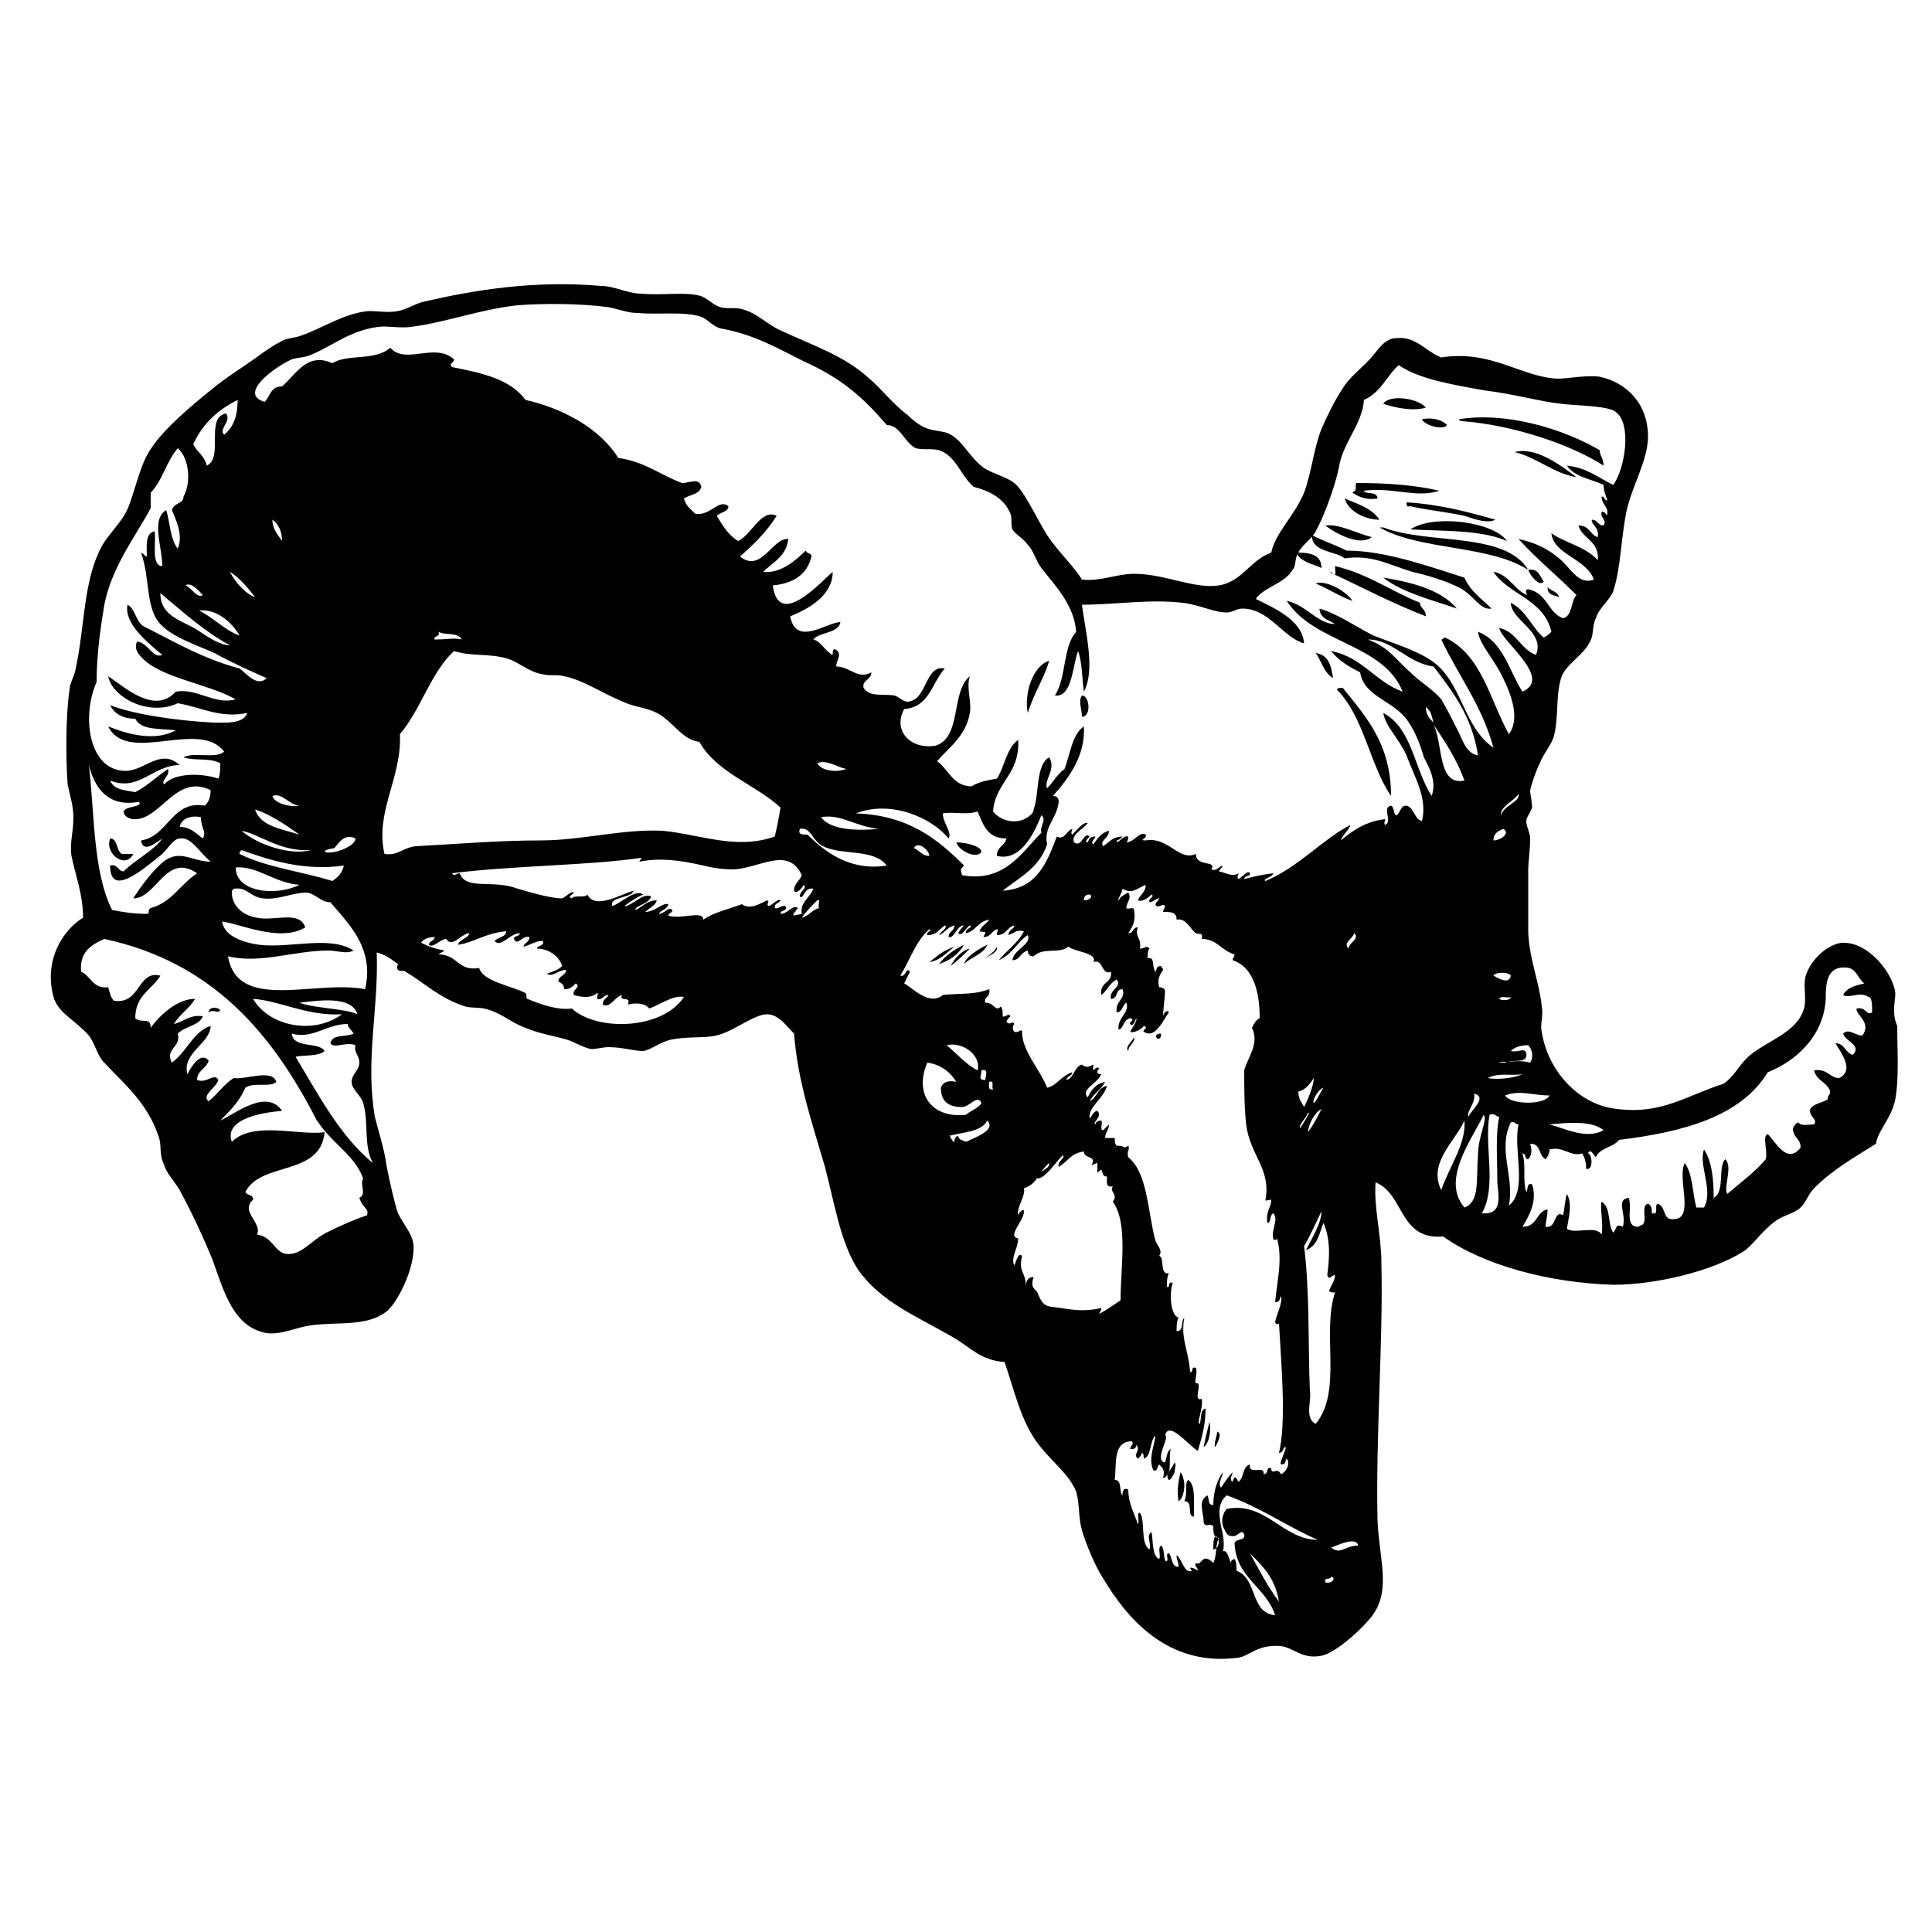 <?xml version="1.0" encoding="utf-8"?>
<!-- Generator: Adobe Illustrator 18.1.1, SVG Export Plug-In . SVG Version: 6.00 Build 0)  -->
<!DOCTYPE svg PUBLIC "-//W3C//DTD SVG 1.1//EN" "http://www.w3.org/Graphics/SVG/1.1/DTD/svg11.dtd">
<svg version="1.1" xmlns="http://www.w3.org/2000/svg" xmlns:xlink="http://www.w3.org/1999/xlink" x="0px" y="0px"
	 viewBox="0 0 100 100" enable-background="new 0 0 100 100" xml:space="preserve">

	 
<g id="AREA_1">
	<g>
		<path fill="#010101" d="M98.1,51.4c-0.1-1-1.4-2.7-2.8-2.6c-0.7,0.1-1.5,0.8-1.8,1.6c-0.2,0.5,0,1.1-0.1,1.7
			c-0.3,1.3-1.8,1.7-2.8,2.5c-0.6,0.5-0.8,1.1-1.4,1.5c-1.9,0.6-3.2,1.6-5.5,1.3c-2-0.2-3.6-2-3.9-4c-0.1-0.4,0.1-0.8,0-1.3
			c-0.1-1.2-0.7-2.6-0.7-4c0-1.1,0-2,0-3c0-0.5,0.1-1.1,0.1-1.7c0-0.3-0.2-0.6-0.2-0.9c0-0.2,0.2-0.4,0.3-0.7c0-0.3-0.1-0.7-0.1-0.9
			c0.1-0.4,0.3-1,0.5-1.4c0.2-0.5,0.5-0.8,0.7-1.3c0.3-1,0.1-2.1,0.4-3.1c0.2-0.7,1.2-1.2,1.5-1.9c0.2-0.3,0.1-0.8,0.3-1.2
			c0.2-0.6,0.7-0.9,0.9-1.4c0.4-1.2,0.4-2.8,0.7-4.2c0.3-1.3,1.1-2.6,1.1-3.8c0-1.7-1.1-2.8-2.5-3.1c-0.7-0.1-1.6,0.1-2.2,0.1
			c-1.9-0.1-3.4-1.5-6-1.1c-0.8-0.3-1.3-1.1-2.3-1c-0.7,0-1,0.7-1.5,1.2c-0.5,0.5-1,0.9-1.3,1.4c-0.4,0.6-0.8,1.4-1.1,2.1
			c-0.4,1-0.5,2.2-0.9,3.3c-0.5,1.2-1.5,2.1-1.7,3.1c-1.1,0.4-1.5,1.5-2.7,1.7c-1.3,0.2-2.8-0.6-4.4-0.6c-0.9,0-1.7,0.4-2.7,0.3
			c-0.5-0.8-1.2-1.4-1.8-2.3c-0.5-0.8-1-1.9-1.5-2.5c-0.4-0.5-1.2-0.6-1.8-1c-0.8-0.6-1.1-1.5-1.9-1.8c-0.3-0.1-0.8-0.1-1.2-0.3
			c-0.2-0.1-0.5-0.3-0.8-0.6c-0.8-0.6-1.4-1.4-2-1.9c-1.3-1.2-2.9-1.7-4.6-2.5c-0.7-0.3-1.2-0.9-2-1.1c-0.3-0.1-0.8,0-1.1-0.1
			c-0.4-0.1-0.7-0.5-1.1-0.6c-0.8-0.2-1.9,0-3-0.1c-0.7,0-1.4-0.4-2.1-0.4c-3.4-0.3-6.5,0.2-9.1,0.8c-0.5,0.1-0.9,0.4-1.4,0.5
			c-0.5,0.1-1,0-1.5,0c-1.3,0.1-2.4,0.9-3.6,1.3c-0.3,0.1-0.7,0.1-1,0.3c-0.6,0.3-1.2,0.8-1.8,1.2c-0.6,0.4-1.2,0.8-1.8,1.3
			c-1,0.8-2.4,2-3,2.9c-0.6,0.8-0.8,1.9-1.2,3c-0.3,0.9-1.1,1.5-1.5,2.3c-0.9,1.8-0.8,4-1.3,6.3c-0.1,0.4-0.3,0.7-0.3,1
			c-0.2,1.3-0.2,3.5-0.1,4.9c0.1,0.5,0.3,1.1,0.3,1.7c0,0.8-0.2,1.3-0.1,2c0.2,1,0.6,2,0.6,3.2c-1,0.6-2.1,2.2-1.5,4.2
			c0.3,0.8,1.1,1.1,1.8,1.9c0.3,0.4,0.4,0.9,0.7,1.3c1,1.1,2.3,2.1,2.9,3.9c0.2,0.5,0,0.9,0.3,1.5c0.1,0.4,0.5,0.8,0.8,1.3
			c0.7,1.3,1.2,2.4,1.7,3.6c0.6,1.7,1.1,3.5,2.8,3.8c0.8,0.1,1.5-0.3,2.3-0.4c1.4-0.2,3,0.1,4-0.8c0.6-0.6,1.4-2.3,1.3-3.4
			c-0.1-0.6-0.5-1-0.8-1.6c-0.2-0.6-0.4-1.5-0.6-2.5c-0.1-0.8-0.4-1.7-0.6-2.5c-0.5-3,0.2-5.5,0.1-8.5c0.4,0.1,0.7,0.3,1.1,0.6
			c0,0-0.1,0.2,0,0.3c0.1,0.1,0.3,0,0.4,0.1c1,0.6,1.8,1.4,3.1,1.8c0.4,0.1,0.8,0,1.3,0.2c0.6,0.2,1.2,0.7,1.8,0.9
			c0.7,0.3,1.4,0.4,2.1,0.6c0.4,0.1,0.8,0.4,1.3,0.5c0.3,0,0.6-0.1,0.9-0.1c0.7,0,1.3,0.2,1.8,0.2c0.5-0.1,0.9-0.5,1.5-0.6
			c1.1-0.2,1.8,0,2.6-0.3c0.8-0.3,1.7-1,2.3-1c0.6,0,1,0.6,1.4,1c0.2,2.5,0.9,4.5,1.6,6.9c0.5,1.9,0.8,3.9,1.7,5.3
			c1.2,1.7,3,2.4,4.9,3.5c0.9,0.5,1.4,1.2,2.7,1.3c0.5,1.5,0.8,2.8,1.5,3.9c0.7,1.1,1.8,1.8,2.2,2.8c0.2,0.7,0.1,1.3,0.3,2
			c0.2,0.7,0.7,1.9,1.1,2.5c1.2,2,3.3,4.6,7,4.1c0.6-0.1,1-0.7,2.2-0.6c0.7,0.1,1.1,0.7,2.1,0.5c0.6-0.1,1.8-1.1,2.4-1.8
			c1.3-1.4,0.6-3,0.5-5.2c-0.1-4.3,0.3-9.4,0.2-13.3c0-1.5-0.4-2.9-0.3-4.2c1.5,0.6,1.2,3,3.5,2.8c2.1,1.5,5.5,2.4,8.8,2.5
			c2.2,0,5.1-0.7,6.7-1.7c0.5-0.3,1-1.1,1.7-1.6c0.4-0.3,1-0.4,1.3-0.7c0.3-0.3,0.4-0.7,0.7-1c1-1,2.1-1.6,3.2-2.3
			c0.1-0.7,0.8-1.3,1-2.3c0.2-1.1,0.1-2.5,0.1-3.8C97.9,52.4,98.1,51.9,98.1,51.4z M83,58.5c-0.9,0.5-2-0.1-2.8-0.3
			C81.2,58.1,82.4,58,83,58.5z M79.2,55c-0.4-0.1-0.8-0.1-1.3,0c-0.1,0-0.2,0-0.3,0C77.5,55,77.9,54.9,78,55c0.3-0.2,1.1,0.1,1-0.5
			c-0.1-0.3-0.4,0-0.8-0.1c0.2-0.2,0.5-0.3,0.9-0.3C79.3,54.3,79.4,54.7,79.2,55z M77.8,42.9c0.4,0.2-0.1,0.6-0.5,0.6
			C77.3,43.1,77.6,43,77.8,42.9z M78.6,41.1c0.1,0.4-0.8,0.6-0.9,1.1C77.6,41.8,78.3,41.5,78.6,41.1z M78.2,50.5
			c-0.1,0.5-0.7,0.1-0.9,0C77.4,50.3,78.1,50.3,78.2,50.5z M78.2,51.6c0,0.2-0.5,0.2-0.6,0.1C77.7,51.5,78.1,51.7,78.2,51.6z
			 M78.8,55.6c-0.4,0.2-1.3,0.3-1.8,0.2C77.6,55.5,78.2,55.7,78.8,55.6z M13.2,30.9c-0.4-0.1-1-0.7-1.3-1.3
			C12.4,29.9,12.8,30.4,13.2,30.9z M10.3,31.6c0.9-0.1,1.7,0.6,2.1,1.3C11.6,32.6,11.1,32,10.3,31.6z M11.9,33.4
			c-0.5,0-1.1-0.4-1.7-0.8c-0.8-0.5-1.9-0.7-1.9-1.9C9.5,31.7,10.6,32.7,11.9,33.4z M9.6,30.3c0.3-0.2,0.7,0.3,0.9,0.5
			C10.2,31,9.9,30.4,9.6,30.3z M12.3,20.7c0,0.8-0.2,1.4-0.7,1.8c-0.3-0.3,0.4-0.7,0.1-1.1c-1.1,0.2-0.1,2.3-1,2.7
			c-0.1-0.5-0.5-0.7-0.7-1.1C10.5,21.9,11.3,21.2,12.3,20.7z M5,35.3c0-1.4,0.2-2.8,0.4-4c0.4-2,1.6-3.5,2.4-5c0-0.3,0-0.5,0-0.8
			c0.6-0.6,0.8-1.6,1.4-2.3c0.6,0.5,0.7,1.8,0.3,2.5C9.5,26.1,9,26,8.9,26.4c0.2,0.5,0.6,1.3,0.3,2c-0.4-0.5-0.4-1.4-0.6-2
			c-0.8,0.5-0.2,1.9-0.2,2.9c-0.6,0-0.3-1.3-0.4-1.8c-0.5,0.1-0.4,0.8-0.4,1.3c-0.1,0-0.1-0.1-0.3-0.2c0.5,1.4,0.2,3,1.1,3.8
			c0.6,0.6,1.8,1,2.7,1.4c0.9,0.5,1.8,0.9,2.7,1.3c-0.5,0.5-1.1-0.3-1.4-0.5c-1.9-0.5-3.4-1.4-5-2.2c-0.4-0.3-0.4-0.9-0.8-1.1
			c-0.2,1,1.1,2,1.8,2.6c-0.5,0.2-0.7-0.6-1.3-0.7c-0.2,0.4,0.1,0.7,0.3,0.9c1,1,3.4,1.3,4.8,2.1c-1.1,0.3-2-0.6-3.1-0.4
			c-1.1,1.2-2.6-0.2-3.5-0.8c0.2,1.1,2.1,2.1,3.6,1.4c1.2,0.2,2.2,0.8,3.6,0.5c-0.2,0.6-1.2,0.5-1.8,0.5c-1.8-0.1-4-0.4-5.3-0.9
			c0.2,0.4,0.6,0.7,1.3,0.7c0.3,0.6,1.2,0.5,2.1,0.6c-1.1,0.6-2.5,0.2-3.5-0.2c1,2,4.7-0.4,6,1.3c-0.4,0.4-1.6,0-2.1,0.3
			c0.6,0.2,1.3,0,1.9,0.3c0,0.3,0,0.6-0.1,0.8c-0.9-0.3-2.3-0.3-2.8,0.3c-0.2-0.2,0.3-0.4,0.2-0.8C8.1,40.2,7.6,40.7,7,41
			c-0.5-0.1-1.1-0.1-1.3-0.6c1.5,0.6,2.2-0.8,3.6-0.8c-1-0.9-1.8,0.3-2.8,0.3C4.6,39.9,4.2,37.1,5,35.3z M15.5,41.7
			c-0.4,0.1-1.3-0.1-1.4-0.5C14.6,41,15,41.7,15.5,41.7z M14.1,26.9c0.3,0.2,0.5,0.6,0.5,1.1C14.4,27.7,14.1,27.4,14.1,26.9z
			 M15.5,51.9c0.9-0.1,2.7-0.4,3,0.6C17.9,52.2,16.3,52.2,15.5,51.9z M17.7,52.5c-1.5,1.1-3.8,0.6-4.6-0.8
			C14.5,51.8,15.9,52.6,17.7,52.5z M11.8,49.5c1.7,0.4,3.4-0.3,5.2-0.3c0.5,0,0.9,0.2,1.3,0c-1.2-0.8-3.3-0.1-4.9-0.3
			c-0.7-0.1-1.8-0.4-1.9-1.2c0.9,0.1,3,1.1,4.3,0.3c-0.3-0.9-1.6-0.3-2.5-0.5c-0.7-0.1-1.3-0.6-1.3-1.3c0-0.1,0-0.1,0.1-0.2
			c0.7-0.1,0.8,0.4,1.5,0.5c0.8,0.1,1.5-0.3,2.3-0.3c0.5,0.1,0.7,0.5,1.2,0.5c0.5,0.6,1.2,1.3,1.6,2.2c0.3,0.7,0.4,1.4,0.2,2.3
			C16.3,50.7,12.3,52.4,11.8,49.5z M12.2,44.9c1.1-0.1,2,0.8,3.3,0.9C14.3,46.4,12.2,46.2,12.2,44.9z M17.3,44.1
			c-0.6,0.1-0.7-0.1,0-0.2c0.2-0.2,0.5-0.8,1.1-0.5C18.4,43.7,17.8,44,17.3,44.1z M17.8,44.8c-0.1,0.4-0.3,0.6-0.6,0.8
			c-1.6-0.5-3.4-0.7-4.8-1.4c0-0.1,0-0.1,0.1-0.2C13.9,44.5,15.7,45.1,17.8,44.8z M12.5,43c1,0.2,2,1.1,3.6,1
			C15,44.3,13.3,43.7,12.5,43z M15.5,43.2c-0.9-0.3-2-0.4-2.3-1.3C13.9,42.1,14.8,42.7,15.5,43.2z M4.6,39.6c0.3,1.2,1,2.2,2.6,1.9
			c0.2,0.3-0.7,0.2-0.8,0.5c0,0.3,0.4,0.4,0.5,0.4c1.4,0.1,2.2-2.4,4-1.5c0,0.4-0.1,0.6-0.3,0.8c-1.7-0.3-1.9,1.6-3.3,1.8
			c0.1,0.7,0.8,0.1,1.1-0.1C8,44,7,44.5,6.4,45.1c-0.3,0-0.3-0.4-0.7-0.3c0,1.7,1.7,0.2,2.7-0.6c0.3-0.3,0.6-0.8,0.9-0.8
			c0.6-0.1,1,0.7,1.6,1.2c-0.9,0-1.5-0.6-2.3-0.1C8,44.9,7.2,46,6.9,46.5c1.2,0,1.7-2.4,3.3-1.3c-0.9,0.6-1.3,1.5-2.4,1.8
			c-0.2,0.1,0,0.3-0.2,0.3c-0.7,0-1.3-0.1-1.8-0.2C4.8,45.1,4.9,42.1,4.6,39.6z M10.5,43.4c-0.3-0.2-0.6-0.6-1.2-0.6
			c0.1-0.5,0.7-0.6,1.1-0.5C10.4,42.9,10.7,43,10.5,43.4z M19,62.9c-0.6,0.2-1.3,0.5-2.1,0.9c-0.8,0.4-1.3,1.2-2.1,1.1
			c-0.6-0.1-0.7-0.9-1.5-1c0.3-0.6-0.9-1.2-0.2-1.8c0-0.3-0.3-0.2-0.4-0.4c0.8-1.6,3.9-0.8,4.1-3.1c-1.3,0.2-3.7-0.6-4.8,0.5
			c-0.4-1.1,1.3-1.5,2.6-1.6c-0.8-1.2-2.5,0.2-3.2,0.5c0.5-0.5,1-1,1.3-1.7c0.4-0.3,1.3,0,1.6-0.3c-0.2-0.7-1.6-0.1-2.2-0.2
			c-0.5,0.3-0.8,0.8-1.3,1.2c-0.4-0.3,0.4-0.7,0.5-1.1c-0.2-0.4-0.6,0.2-1.1,0c0-0.5,0.5-0.6,0.6-1c-0.4-0.5-0.9,0.3-1.1,0.7
			c-0.3-1.1,1.2-1.6,1.2-2.5C10,53.4,9.7,54.4,8.9,55c-0.4-0.7,0.5-0.8,0.3-1.5c0.4-0.4,1.1-0.4,1.3-0.9c-0.7-0.1-1,0.3-1.5,0.4
			c0.3-0.5,0.8-0.8,1.1-1.3c-0.9,0-1.8,0.8-2.3,1.5c0-0.6-0.5-0.2-0.8-0.5c0-1.2,0.9-1.5,1.3-2.2c-1.2-0.3-1,1.5-2.4,1.3
			c-0.2-0.2-0.2-0.4-0.3-0.7c-0.8,0.1-0.9-0.6-1.4-0.8c-0.1-1,0.5-1.4,1.2-1.7c5.6,1.2,8.7,4.9,11,9.4c0.1,0.1,0.2,0.3,0.3,0.4
			c0.7,0.9,1.7,1.5,2.1,2.6c-0.2,0.3,0.2,0.8-0.2,1C18.8,62.6,19.1,62.5,19,62.9z M15.3,54.7c0.3-0.1,1.2,0,1.5-0.3
			c-0.3-0.5-1.6-0.1-1.7-0.9c1.1,0.3,1.8-0.5,2.9-0.5c0,0.2,0.2,0.3,0.3,0.5c-0.4,0.2-1.1,0-1.2,0.5c0.2,0.3,0.8-0.1,1.3,0.1
			c-0.1,0.4,0.2,0.5,0.2,0.9c0,0.4-0.4,0.6-0.4,1c0,0.4,0.5,0.7,0.6,1.1c0.3,1,0,2.2,0.5,3.1C17.6,58.8,16.5,56.7,15.3,54.7z
			 M19.9,44.2c-0.5-2.2,0.9-3.9,0.8-6.2c1.1-1.3,1.6-3.2,2.8-4.3c1,0.3,1.8,0.1,2.8,0.4c0.6,0.2,1.1,0.7,1.8,0.8
			c0.4,0.1,0.7,0,1.1,0.1c1,0.2,2,0.9,3,1.3c0.6,0.3,1.2,0.3,1.8,0.6c0.8,0.4,1.3,1.4,2.2,1.5c0.9,1.6,2.9,2.2,4.2,3.4
			c-0.1,0.6-0.2,1.1-0.3,1.5c-2,0.7-3.8-0.1-5.8-0.3c-2.1-0.1-4.2,0.5-6.3,0.5c-2.3,0-4.5,0.2-6.5,0.3
			C20.8,43.9,20.6,44.3,19.9,44.2z M22.7,32.7c0.3,0.2,1,0,1.2,0.4c-0.4-0.1-0.7,0-1.4,0C22.4,32.9,22.8,33,22.7,32.7z M29.6,52.2
			c-0.7,0.1-1.6-0.2-2.3-0.5c-0.1,0,0-0.2-0.1-0.3c-0.8-0.4-2.2-0.6-2.4-1.3c-1.1,0.2-1.1-0.7-2.1-0.7c0.1-0.1,0.2-0.1,0.3-0.2
			c-0.5-0.1-0.8-0.2-1.2-0.4c0.1-0.2,0.4-0.3,0.7-0.3c0,0.2-0.3,0.2-0.3,0.4c0.2,0.2,0.6-0.3,0.9-0.3c0.3,0.5,0.8-0.3,1.2-0.3
			c-0.1,0.3-0.5,0.3-0.6,0.6c0.8-0.1,1.4-0.6,2.5-0.7c0,0.3-0.4,0.3-0.6,0.5c0.3,0.4,0.8-0.4,1.3-0.4c0,0.2-0.3,0.1-0.3,0.3
			c0.2,0.4,0.4-0.2,0.8-0.1c0,0.3-0.3,0.3-0.3,0.5c0.4-0.1,0.6-0.3,1-0.3c0.1,0.3-0.3,0.2-0.3,0.4c0.5,0,1.1,0.3,1.3,0.9
			c-0.2,0.2-0.5,0.3-0.8,0.4c0.3,0.2,0.6-0.2,1-0.2c0,0.3-0.4,0.3-0.4,0.6c0.2,0.1,0.3,0.2,0.3,0.4c0.3,0,0.4-0.1,0.6-0.3
			c0.3,0.2-0.2,0.3-0.1,0.6c0.3,0.1,0.9,0.2,1.2-0.1c0.1,0,0,0.1,0,0.3c0.3,0.1,0.3-0.2,0.6-0.2c-0.1,0.2-0.3,0.2-0.3,0.5
			c0.4,0.2,0.6-0.4,1-0.5c-0.2,0.4,0.5,0,0.3,0.5c0.3-0.1,0.9-0.1,1.1,0.2c0.6-0.2,1.2-0.7,1.8-0.6C34.3,53.3,30.9,53.4,29.6,52.2z
			 M41.3,47c-0.3-0.2-0.5,0.3-0.9,0.3c0-0.2,0.2-0.1,0.3-0.3c-0.1-0.3-0.4,0.1-0.6,0c0-0.3,0.2-0.2,0.3-0.4
			c-0.1-0.1-0.4,0.2-0.6,0.3c-0.2-0.1,0.1-0.2-0.1-0.3c-0.4,0.2-0.9,0.5-1.3,0.2c-0.8,0.3-1.4,0.4-2,0.8c0-0.5-1.1,0-1.8-0.2
			c0-0.2,0.2-0.1,0.2-0.3c-0.2-0.2-0.4,0.2-0.7,0.2c0.1-0.2,0.4-0.2,0.5-0.5c-0.3-0.1-0.7,0.4-1.2,0.4c0.2-0.2,0.5-0.3,0.6-0.6
			c-0.5,0-0.7,0.3-1.1,0.5c-0.1-0.2,0.7-0.3,0.8-0.7c-0.4-0.2-0.9,0.4-1.3,0.5c-0.3,0.1,0.6-0.5,0.9-0.6c-0.4-0.3-1.1,0.4-1.6,0.6
			c-0.2-0.5,1-0.4,1.1-0.8c-0.7,0.2-2,1-2.4,0.2c-0.1,0.2-0.7,0-0.8,0.2c-0.3-0.1,0.1-0.2,0.1-0.3c-0.1-0.1-0.4,0.2-0.6,0.3
			c-0.6,0-1.6-0.3-2.3-0.5c-1.3-0.5-2.7,0.1-3-0.8c-0.2,0-0.3,0.2-0.4,0c3.1-0.4,7.1-0.4,9.8-0.8c0,0.1-0.1,0.1-0.1,0.2
			c1-0.2,2-0.1,3.3,0.2c0.4,0.1,0.9,0.2,1.6,0.2c1.4-0.1,2.8-1.2,3.5,0.3c-0.1,0.3-0.4,0.4-0.4,0.8c0.1,0.2,0.4-0.1,0.5-0.3
			c0.2,0.2-0.2,0.3-0.2,0.6c0.2,0.2,0.2-0.5,0.7-0.4c-0.2,0.5-0.7,0.7-0.6,1.3C41,47.4,40.9,47.5,41.3,47z M42.4,47
			c-0.4,0.1-0.5,0.4-0.9,0.5c0.2-0.3,0.5-0.6,0.8-0.9C42.5,46.5,42.3,46.9,42.4,47z M41.8,43.2c-0.3,0-0.5,0-0.4-0.3
			c0.6-0.1,0.6,0.6,1.2,0.9c1,0.5,2.6,0.1,3.3,1C44,45.1,42.7,44.1,41.8,43.2z M48.8,42.1c0.6-0.1,1.2,0.1,1.8-0.1
			c0.3,0.7,0.5,1.4,1.5,1.4c-0.1,0.4-0.5,0.4-0.5,0.9c1.2,0.3,1.9-1.1,2.3-2.1c0.3,0.2-0.1,0.6,0,0.9c-1,1-1.9,2.6-4.1,2.2
			c-0.1-0.3-0.1-0.3,0.1-0.5c-1.4-1.4-2.9-2.6-5.6-2.7c1.8-0.7,3.9,0.2,4.8,1.3C49.3,43.1,48.8,42.6,48.8,42.1z M48.1,44.3
			c-0.4,0-0.5-0.3-0.8-0.4C47.5,43.5,48.1,44,48.1,44.3z M45.5,42.9c-1,0.1-2.5,0.1-3-0.6C43.5,42.1,44.3,42.8,45.5,42.9z
			 M42.3,39.5c0.5-0.2,1,0.2,1.5,0.3C43.3,40,42.5,39.9,42.3,39.5z M48,55c0.7,0.1,1.2,0.5,1.5,1c-0.4-0.1-0.7,0-0.8,0.3
			c0,0.8,0.5,1,1.1,1c0.4,0,0.8-0.7,1-0.2c-0.2,0.3-0.6,0.4-0.8,0.6C48.2,57.9,47.3,56.6,48,55z M49,54.1c0.8-0.2,1.8,0.5,1.6,1.3
			C50,55.1,49.6,54.6,49,54.1z M50,59.1c-0.2-0.1-0.4-0.1-0.4-0.3c-0.1,0-0.2,0.1-0.2,0.3c-0.1,0-0.1-0.1-0.2-0.2
			c0-0.1,0-0.1-0.1-0.1c0.7-0.2,1.7-0.2,2-0.8C51.6,58.5,50.4,58.9,50,59.1z M51,55.9c-0.4,0-0.2-0.2-0.2-0.5
			C51.2,55.3,51,55.7,51,55.9z M51.4,56.4c-0.3,0-0.2-0.2-0.2-0.4C51.5,55.9,51.3,56.2,51.4,56.4z M56.9,68c0-0.1,0.1-0.1,0.1-0.3
			c-0.8,0.2-1.5,0.1-2.1,0c-0.7-0.1-0.9,0-1.2-0.8c-0.1-0.2-0.4-0.2-0.2-0.8c-0.3,0-0.4,0.2-0.4,0.5c0-0.8-0.4-0.7-0.2-1.6
			c-0.2-0.2-0.3,0.3-0.4,0.5c-0.2-0.4,0.2-0.9,0.2-1.4C52.1,64,53,63.2,53,62.7c0-0.2-0.3,0.1-0.3,0.2c-0.1-0.4,0.4-1,0.3-1.4
			c0.7-0.2,0.8-0.9,1.3-1.3c0.1,0.3-0.6,0.4-0.6,0.8c0.4,0,0.9-0.8,1.3-1.2c0.2,0.1-0.3,0.3-0.2,0.6c0.5-0.3,0.6-0.7,1.3-0.8
			c0,0.4,0.7,0.2,0.4,0.7c0.1,0,0.2-0.1,0.3-0.1c0,0.2,0,0.3,0,0.5c0.4-0.4,0.1,0.2,0.5,0.2c0,0.2-0.1,0.6,0.3,0.5
			c-0.2,0.3,0.3,0.4,0,0.8c0.8,1.1,0.4,3.4,0.4,5.1C57.7,67.5,57.3,67.8,56.9,68z M61.9,80.9c-0.1,0.2,0.1,0.2,0.1,0.4
			c-0.1-0.1-0.6-0.3-0.3,0c-0.4,0.2-0.5-0.6-0.8-0.8c0,0.3,0.1,0.3,0.1,0.6c-0.4,0-0.3-0.5-0.5-0.7c-0.2,0,0,0.3-0.1,0.4
			c-0.2,0.1-0.1-0.7-0.3-0.8c-0.2,0.1,0,0.5-0.1,0.7c-0.4-0.2-0.3-1-0.4-1.4c-0.3,0.2,0,0.5-0.1,0.9c-0.5-0.3-0.2-1.5-0.5-1.9
			c-0.2,0,0,0.4-0.1,0.6c-0.2-0.6-0.5-1.1-0.5-1.8c-0.2-0.1-0.3,0-0.3,0.3c-0.2-0.2,0-0.8-0.4-0.8c0.1-0.9-0.1-2,0.9-2
			c0.1,0.2-0.1,0.2-0.1,0.4c0.2,0,0.3,0,0.3-0.2c0.3,0.2-0.2,0.5,0.1,0.7c0.1-0.1,0.2-0.2,0.2-0.3c0.1,0,0.1,0.2,0.1,0.3
			c0.4-0.1,0.3-0.9,0.6-1.2c0,0.4-0.4,1.2-0.1,1.8c0.2,0.1,0.2-0.2,0.3-0.3c0.2,0.2,0.3,0.3,0.2,0.7c0.1,0,0.2-0.1,0.3-0.3
			c0.1-0.3,0-0.9,0.1-1.2c-0.2,0.1-0.2,0.4-0.3,0.7c-0.6-0.1,0.3-1.4,0-1.4c0.2-0.8,1.2,0.5,1.7,0.8c0.2-0.7,0.4-1.3,0.4-2.2
			c-0.3,0.1-0.2,0.5-0.3,0.8c-0.2,0,0.2-0.8,0.1-1.3c-0.5,0.2,0.1-0.9-0.3-0.8c-0.1-0.1,0.1-0.5,0-0.8c-0.3-0.1-0.1,0.3-0.3,0.2
			c-0.1-1.2-0.5-1.7-0.3-2.8c-0.2,0.2,0,0.7-0.4,0.7c0-0.2,0-0.5,0.1-0.7c-0.4-0.1-0.5-1.2-0.3-1.8c-0.3-0.1-0.1,0.3-0.3,0.2
			c0-0.3,0-0.5,0.1-0.7C60,66,60.3,65.1,60,65c0.2-0.3-0.1-0.5-0.2-0.8c-0.4-1.5-0.4-3.5-1.4-4.3c-0.1-0.3,0.1-0.4,0-0.6
			c-0.3,0.2-0.1,0-0.6,0c-0.1-0.1-0.1-0.2-0.1-0.4c-0.2,0-0.2,0-0.5,0c0-0.3,0.2-0.4,0.2-0.7c-0.1,0.1-0.2,0.2-0.3,0.3
			c-0.2,0,0-0.4-0.1-0.5c-0.2,0-0.3,0.1-0.3,0.2c-0.2-0.1,0.4-0.4,0.1-0.7c-0.2,0-0.3,0.3-0.4,0.4c-0.1-0.6,0.7-1,0.9-1.7
			c-0.5,0.1-0.5,0.6-0.9,0.8c0.2-0.4,0.6-0.6,0.8-1c-0.5,0.1-0.7,0.4-0.9,0.8c-0.4-0.4,0.5-0.7,0.7-1.2c-0.2,0-0.3-0.1-0.1-0.3
			c-0.2-0.2-0.4,0.4-0.3-0.2c-0.2,0.1-0.4,0.2-0.6,0c-0.4,0.1-0.4,0.7-0.8,0.8c0-0.2,0.3-0.2,0.3-0.4c-0.6,0.2-0.8,0.7-1.3,0.8
			c-0.4-1-1.3-1.9-1.3-2.9c0-0.2-0.2,0.1-0.4,0c-0.1-0.1-0.1-0.3,0-0.4c-0.1-0.2-0.2,0.1-0.4-0.1c0-0.1,0.1-0.2,0.2-0.3
			c-0.1-0.2-0.3,0.1-0.4,0c0-0.2,0-0.4-0.1-0.5c-0.3,0.3-0.3-0.2-0.8-0.2c-0.1-0.3,0.3-0.3,0.2-0.7c-0.8,0.3-1.4,0.2-2.4,0.3
			c-0.7,0.6-1.6-0.4-2-0.6c0.1-0.2,0.2-0.4,0.3-0.6c-0.2-0.3-0.2,0.3-0.5,0.2c0.5-0.8,0.8-1.8,1.5-2.4c0.2,0.1-0.2,0.1-0.1,0.3
			c0.5,0,0.6-0.3,0.9-0.5c0.2,0.1-0.2,0.3-0.3,0.5c0.3-0.1,0.4-0.4,0.8-0.5c0,0.3-0.3,0.3-0.3,0.6c0.3,0.1,0.4-0.6,0.8-0.6
			c-0.1,0.1-0.2,0.2-0.3,0.4c0.2,0.2,0.4-0.3,0.6-0.4c0.2,0.1-0.3,0.2-0.2,0.4c0.5-0.1,0.6-0.6,1.2-0.7c-0.1,0.2-0.4,0.3-0.5,0.6
			c0.3,0.1,0.4-0.1,0.2,0.3c0.4,0,0.4-0.3,0.7-0.4c0.1,0,0,0.1,0,0.3c0.5,0,0.5-0.4,0.9-0.5c0,0.2-0.3,0.2-0.3,0.5
			c0.3-0.1,0.4-0.3,0.8-0.2c-0.3,0.6-0.9,1-1.3,1.5c0.7-0.3,1-1,1.5-1.3c0.2,0.5-0.7,0.7-0.8,1.3c0.4,0,0.4-0.4,0.8-0.5
			c0,0.2,0.1,0.3,0.3,0.3c0.5-0.5,1.3-0.1,1.8-0.5c0.4,0.3,1.5,0.3,1.3,0.8c0.5-0.2,0.4,0.7,0.9,0.5c0.1,0.6-0.6,0.5-0.5,1.2
			c0.3-0.2,0.4-0.6,0.8-0.8c0.3,0.4-0.4,0.5-0.3,1c0.4,0,0.2-0.5,0.6-0.5c0.2,0.5-0.4,0.6-0.3,1.2c0.3,0,0.3-0.4,0.5-0.5
			c0.2,0.5-0.5,0.8-0.4,1.4c0.3-0.1,0.2-0.5,0.6-0.6c0.3,0.1-0.1,0.2,0,0.3c0.1,0.2,0.3-0.2,0.3-0.3c0.1,0.1-0.2,0.5-0.3,0.7
			c0.1,0.1,0.6-0.1,0.7-0.3c0.3,0.1-0.1,0.2,0,0.3c0.6,0.4,1-0.6,1.3-1c-0.1-0.2-0.3,0.1-0.3,0.2c0-0.3,0.1-1,0.1-1.3
			c0-0.1-0.1-0.2-0.3-0.2c-0.1-0.4,0-0.6,0.2-0.9c0-0.1-0.1-0.1-0.1-0.2c-0.3,0-0.2,0.2-0.3,0.3c-0.2-0.3,0-0.8-0.4-0.7
			c0-0.2,0-0.4,0.1-0.5c-0.2-0.2-0.2,0-0.5,0c0.1-0.6-0.3-0.6-0.1-1.1c-0.3,0-0.2,0.3-0.5,0.3c0.2-0.3,0.4-0.6,0.3-1.2
			c0-0.2-0.3,0-0.4-0.1c0-0.3,0.3-0.5,0.1-0.8c-0.2,0.1-0.4,0.2-0.5,0.4c-0.1,0,0.2-0.4,0.2-0.6c0.5,0.3,0.7,0,1.2-0.2
			c0,0.4-0.3,0.5-0.4,0.8c0.2,0.1,0.5-0.1,0.7-0.3c0.2,0.1-0.2,0.2-0.1,0.4c0.2,0,0.3-0.2,0.5-0.2c0,0.1-0.1,0.1-0.2,0.3
			c0.1,0.3,0.4-0.1,0.5,0.1c0,0.1-0.1,0.2-0.1,0.3c0.4,0,0.7,0,0.7,0.4c0.5-0.1,0.7,0.5,1,0.7c0.1,0.1,0.4-0.1,0.3,0.3
			c0.8,0,1,0.6,1.7,0.8c0,0.1-0.1,0.2-0.1,0.3c1.2,0.4,1.4,1.9,1.4,3c-0.2,0.1-0.3,0.3-0.4,0.5c0.4,0.8-0.2,1.5-0.4,2.2
			c0,0.8,0,1.9,0.1,2.8c0.2,1.6,1.3,2.3,1,3.9c0,0.1,0.1,0,0.3,0c0,0.4-0.3,0.6-0.2,1.2c0.2,0,0.1-0.4,0.3-0.5
			c0.3,0.3-0.1,0.8,0,1.3c0,0.1,0.2,0.1,0.2,0c0.3,1.1,0,2.2-0.1,3.3c0.3,0,0.2-0.2,0.3-0.3c0.1,0.3-0.2,0.9-0.3,1.3
			c0,0.1,0.1,0.2,0.2,0.1c0.1,1.9,0.4,5.1,0,6.7c0.2,0,0.2-0.2,0.3-0.3c0.2-0.1-0.3,0.8-0.2,0.9c0.3,0,0.2-0.2,0.3-0.3
			c0.2,0.2,0,0.7-0.3,0.8c-0.2-0.4-0.5,0.1-0.5-0.3c-0.3-0.1-0.1,0.3-0.4,0.3c0.1-0.5-0.8,0.1-0.7-0.5c-0.4,0.1-0.3,0.7-0.6,0.9
			c-0.1-0.2-0.2-0.4-0.3,0c-0.2-0.1,0-0.4,0-0.5c-0.2,0.2-0.4,0.5-0.6,0.8c-0.2-0.2,0.1-0.6,0.1-0.8c-0.3,0.4-0.5,1-0.5,1.7
			c-0.3,0-0.2-0.3-0.3-0.5c-0.2,0.1-0.3,0.3-0.3,0.5c0,0.3,0.1,0.6,0.1,0.9c0.1,0.3,0.3,0,0.5,0.2c0,0.3,0,0.6,0.3,0.6
			c-0.2,0.3-0.1,0.9-0.3,1.3C62.2,80.3,62.2,81.1,61.9,80.9z M56.4,46.3c0.2,0.1,0,0.3-0.3,0.3C56.1,46.4,56.2,46.3,56.4,46.3z
			 M62.8,80.2c0-0.3,0-0.5,0.1-0.7C63.2,79.6,63.1,80.2,62.8,80.2z M64.7,80.4c0.7,0.7,1.3,1.3,1.5,2.5
			C65.6,82.1,65.2,81.3,64.7,80.4z M63.5,78.1c-0.2,0.2-0.3,0.6-0.2,0.9c0.1,0.2,0.2,0.5,0.4,0.5c0.4,0.1,0.5-0.4,0.7-0.1
			c0.1,0.4-0.5,0.2-0.5,0.5c0.1,1.8,1.6,2.2,2.1,3.7c-1.3-0.1-0.9-1.9-2-2.3c0-0.2,0-0.5-0.1-0.6c-0.1,0-0.2,0.1-0.2,0.2
			c-0.1-0.3-0.2-0.7-0.4-0.6c0.1-0.4,0-0.9-0.1-1.3c-0.1-0.6-0.2-1.2,0.3-1.6c1.7,0.6,3.1,1.6,4.7,2.3
			C66.4,79.7,65.5,77.7,63.5,78.1z M68.4,57.4c-0.2,0.4-0.4,0.8-0.7,1.2C67.7,58.3,68,57.6,68.4,57.4z M67.3,58.4
			c-0.1-0.2,0.3-0.5,0.4-0.8C67.9,57.5,67.4,58.2,67.3,58.4z M68,57.1c-0.1-0.1,0.2-0.7,0.5-0.8C68.3,56.6,68.2,56.9,68,57.1z
			 M67.5,57.3c-0.1-0.2-0.3-0.4-0.3-0.8c0.4-0.1,0.6-0.4,0.8-0.7C68,56.2,67.7,56.9,67.5,57.3z M68.1,73.7c-0.6-0.3-0.2-1.2-0.3-1.7
			c-0.1-2.3,0-5.1-0.3-7.5c0.3-0.5,0.6-1.2,0.9-1.8c0,0.6-0.5,1.4-0.8,2c0.6-0.2,0.7-0.9,0.9-1.4c0.4,0.9,0.3,1.9,0.2,2.7
			c0.1,0.3,0.2,0,0.4,0c0,0.3-0.2,0.5-0.3,0.8c0,0.1,0.2,0.1,0.3,0.1C68.4,69,69.5,72,68.1,73.7z M68.6,81.9
			c-0.1-0.3,0.3-0.1,0.3-0.3C69.2,81.7,68.9,82,68.6,81.9z M68.9,80.1c0.3-0.1,1.3-0.6,1.4-0.1C69.6,80,69.4,80.5,68.9,80.1z
			 M70.1,48.3c0.3,0.3-0.3,0.5-0.3,0.8C69.5,48.8,70,48.6,70.1,48.3z M74.1,41.2c-0.9-1.4-1-3.5-2.5-4.3c0.1,0.7,0.8,1.3,1.2,2.2
			c0.4,1.1,1.1,2.2,0.8,3.4c-0.4-0.1-0.4-0.7-0.8-0.8c-0.3,0-0.3,0.3-0.5,0.5c-0.2,0-0.1-0.4-0.3-0.5c-0.5,0.1,0.1,0.8-0.3,1
			c-0.1-0.1,0-0.2,0-0.3c-1,0.1-1.7,0.6-2.3,1.1c0.1-0.3,0.4-0.5,0.5-0.8c-1.4,0.7-2.7,2.2-4.4,2.9c-0.2-0.1,0.4-0.2,0.4-0.4
			c-0.7,0.1-0.7,0.1-1.5,0.3c0-0.2,0.3-0.1,0.3-0.3c-0.1-0.2-0.4,0.2-0.6,0.3c-0.1-0.1,0-0.2,0-0.3c-0.3,0.2-0.6,0-1-0.1
			c0-0.1,0.1-0.1,0.2-0.3C63,44.9,63,45.1,62.7,45c0.3-0.5-0.8-0.1-0.8-0.8c-0.9,0.4-1.4-0.9-2.6-0.7c-0.4,0,0.1-0.1,0-0.3
			c-0.3-0.2-0.6,0.4-1,0.4c0.1-0.1,0.1-0.2,0.1-0.3c-0.3-0.1-0.6,0.5-0.6,0.2c0.1,0,0.2-0.1,0.3-0.2c-0.5,0-0.7,0.3-1,0.5
			c-0.2-0.3,0.3-0.4,0.3-0.8c-0.4,0.1-0.6,0.4-0.8,0.7c-0.2-0.1,0.1-0.3,0.1-0.4c-0.3,0-0.3,0.1-0.4,0.3c-0.2,0,0-0.2,0.1-0.3
			c-0.3-0.3-0.4,0.6-0.8,0.3c-0.2-0.4,0.5-0.7,0.7-1c-0.2-0.1-0.6,0.4-0.8,0.6c-0.1-0.1,0-0.2,0-0.3c-0.3,0.1-0.4,0.6-0.8,0.4
			c-0.5,1.3-1,2.7-2.8,2.8c0.9-0.7,1.9-1.2,2.3-2.4c-0.2-0.9,0.5-1.3,0.6-2.2c0-0.2-0.1-0.3-0.3-0.3c0.8-0.9,1.7-2.1,1.6-3.6
			c-0.6,0.4-0.7,1.4-1,2.2c-0.4,0.3-0.6,0.7-0.9,1c-0.2-0.4,0.5-1,0.1-1.6c-0.7,0.4-0.5,1.9-0.8,2.7c0,0.2-0.2,0.3-0.3,0.4
			c-0.6,0.4-1.4,0.2-1.8-0.3c0.1-1.5,1.4-1.9,1.3-3.7c-0.6,0.4-0.7,1.4-1.1,2c-0.6,0.1-1,0.2-1.3,0.4c-1,0-1.2-0.9-1.8-1.3
			c0.6-0.7,1.5-1.3,1.7-2.5c0.1-0.6-0.2-1.3,0-1.9c-1,0.8-0.4,3.2-1.8,3.6c-1.3,0.2-2.2-0.8-1.6-1.9c1.3-0.1,1.4-1.3,2.1-2.1
			c-1-0.2-0.9,1.5-1.8,1.7c-0.3,0.1-0.5-0.2-0.8-0.3c-0.6-0.1-1.3,0.1-1.6-0.4c-0.1-0.4,0.4-0.4,0.4-0.8c-0.7,0.4-1.1-0.3-1.8-0.3
			c-0.1-0.2,0.4-0.7-0.1-0.9c-0.1,0-0.1,0.2-0.1,0.3c-0.4-0.2-0.6-0.7-1-0.8c0.3-0.4,1.3-0.3,1.4-0.9c-0.7,0-2.3,1.3-2.6-0.3
			c1-0.4,2.2-1.1,2.2-2.3c-0.6,0.5-2.8,3-3.1,0.7c1.1-0.1,1.8-0.6,2-1.5c0-0.2-0.2-0.1-0.3-0.3c-0.5,0.5-1.3,1.2-2.2,1.1
			c0.5-0.5,1.2-0.8,1.3-1.7c-0.8-0.1-1.4,1.8-2.5,0.9c0.7-0.6,1.4-1.3,1.9-2.1c-0.8-0.4-1.3,1-2,1.3c-0.5-0.3-0.8-0.8-1.1-1.3
			c0.2-0.2,0.6-0.2,0.6-0.5c-0.5-0.4-0.9,0.5-1.7,0.4c-0.2-0.2-0.5-0.4-0.6-0.8c0.3-0.2,0.8-0.2,0.9-0.6c-0.1-0.5-0.6-0.2-1-0.2
			c-1.1-0.4-1.9-1.1-3.3-1.3c-1-1.6-3-2.6-4.8-3c-0.8-1.1-2.3-1.4-3.8-1.7c-0.2-0.2,0.1-0.2,0.1-0.4c-1-0.9-2.5,0.3-3.3-0.6
			c-0.8,0.7-2.2,0.3-3,0.8c-1.3-0.6-1.9,0.6-2.6,1.2C14,20,14,20.5,13.7,20.8c-1.4-0.4,0.5-1.8,1.4-2.2c0.3-0.1,0.7-0.1,0.9-0.2
			c1.1-0.4,2.2-1.4,3.8-1.5c0.5,0,1.1,0.1,1.6,0c1.6-0.2,3.5-0.9,5.4-1.1c1.3-0.1,3.2-0.1,4.7,0.1c0.5,0.1,1,0.3,1.5,0.3
			c1.1,0.1,2.4-0.1,3.3,0.2c0.3,0.1,0.6,0.5,1,0.6c1.7,0.3,2.9,1,4.3,1.7c2,0.9,3.1,1.9,4.3,3.3c0.7,0,0.9,0.9,1.5,1.2
			c0.4,0.1,0.8,0,1.2,0.1c0.9,0.3,1.1,1.3,1.8,1.9c0.8,0.2,1.6,0.6,1.9,1.4c0.1,0.2,0,0.5,0.1,0.8c0.2,0.3,0.5,0.4,0.8,0.8
			c0.3,0.3,0.4,0.8,0.7,1.2c0.7,0.9,1.7,1.9,1.8,3.3c-0.7,0.8-0.5,2.4-1.1,3.3c0.9,0.1,0.9-1.5,1.2-2.3c0.2,0.5,0.2,1.3,0.3,2.1
			c0.6-1.1,0.1-3-0.1-4.5c1.7,0,3.5-0.3,5.2-0.1c0.9,0.1,1.6,0.5,2.3,0.5c0.3,0,0.5-0.2,0.8-0.2c1.4,0,2.1,1.5,3.2,1.8
			c-0.1-1.2-1.5-1.8-2.5-2.3c0.4-0.6,1.5-0.8,1.9-1.5c0.2-0.2,0.1-0.6,0.3-0.9c0.2-0.4,0.7-0.7,0.9-1.1c0.4-0.7,1-2.3,1.2-3.3
			c0.2-1.3,1.2-2.2,1.3-3.5c0.9-0.4,1.2-1.3,1.8-1.8c1,0.7,2.7,1,4.4,1.3c1.6,0.2,3,0.6,4,0.7c0.8,0.1,2.4,0.1,2.8,0.4
			c0.9,0.6,0.5,3-0.1,3.8c-0.8-0.4-1.4-0.9-2.4-1c0.4,0.6,1.3,0.7,1.9,1c0,0.3,0.1,0.5,0.2,0.8c-0.2,0-0.1-0.2-0.3-0.2
			c0,0.4,0.3,0.5,0.3,0.8c0,0.4-0.1-0.1-0.3,0c-0.1,0.3,0.3,0.4,0.1,0.7c-0.3,0-0.3-0.3-0.6-0.3c-0.1,0.2,0.4,0.4,0.3,0.9
			c-0.4-0.1-0.4-0.6-1-0.6c0.2,0.7,1.1,0.8,1,1.8c-0.6-0.7-1.7-0.9-2.4-1.4c0.1,1.1,1.8,1.3,2.2,2.4c-0.8,0.3-1.2-0.6-1.8-1.1
			c-0.6-0.5-1.2-0.8-2.1-1c0.9,1,2,1.9,3,2.9c-0.3,0.3-0.2,1.1-0.7,1.2c-0.8-0.3-0.8-1.3-1.8-1.5c-0.2,0-0.1,0.3,0,0.3
			c0,0,0,0,0.1,0c0,0,0,0-0.1,0c-0.6-0.1-1-1.1-1.8-1.2c0.8,1.2,2.6,1.4,3,3.1c-0.1,0.1-0.2,0.2-0.4,0.3c-0.6-0.5-0.9-1.4-1.7-1.8
			c0,0.9,1.8,1.5,1.3,2.7c-0.8-0.3-1-1.2-1.9-1.4c0.1,0.7,2.8,2.6,1.2,3.3c-0.7-1.1-1-2.6-2.3-3.1c0.1,0.7,0.9,1.5,1.3,2.4
			c0.4,0.8,0.9,2.1,0.3,2.9c-1-1.8-1.4-4.1-3.3-5c-0.1,0-0.1,0.1-0.2,0.1c0.9,1.9,2.1,3.4,2.7,5.6c-1.6-1.1-1.6-3.4-3.2-4.5
			c-0.9-0.6-2-0.9-3-1.3c-1-0.5-1.8-1.1-2.8-1.4c0,0.5,0.5,0.6,0.8,0.8c-0.9,0-1.5-1-2.5-1.2c1.4,2.2,5,2.2,6,4.7
			c-1.4-0.5-2.1-1.8-3.7-2.1c0.4,0.5,0.9,0.8,1.5,1.1c0.2,1.2,1.5,1.4,2.3,2.3c0.5,0.6,0.8,1.4,1,2.1C73.9,39.6,74.4,40.4,74.1,41.2
			z M73,34.8c-0.7-0.6-1.1-1.3-2.2-1.7c1.3,0,2,1.2,3.4,1.4c1,1.3,2,2.6,2.3,4.6c-0.6-0.1-0.8-0.8-1-1.2c-0.3-0.6-0.6-1.2-0.9-1.7
			C74.2,35.7,73.5,35.3,73,34.8z M74.2,37.4c-0.2-0.2-0.4-0.4-0.4-0.8C74.1,36.8,74.1,37.1,74.2,37.4z M76.3,56.6
			c0.7,0.2-0.1,0.8-0.3,1.2C75.9,57.5,76.4,57.1,76.3,56.6z M74.2,37.5c0.6,0.9,1.2,1.8,1.6,2.9C74.4,40.7,74.7,38.5,74.2,37.5z
			 M75.8,58c0.1,1.2-0.8,2.4-1.2,3.6C73.9,60.2,75.3,59.1,75.8,58z M75.8,62.5c-1.2-1.4,0.3-3.4,1-4.8c0.2,0.3-0.3,1.1-0.3,2.1
			C76.4,61.1,76.6,62.2,75.8,62.5z M77.5,61.1c0,0.6,0.4,1.8-0.8,1.7c0.8-1.4,0.1-3.5,0.4-5.1c0.3-0.1,0.3,0.1,0.5,0.1
			C77.4,58.7,77.5,60,77.5,61.1z M78.1,62.4c0.3-1.5-0.6-2.9,0.1-4.3c0.2-0.1,0.2,0.1,0.4,0.1C78.3,59.5,79.1,61.6,78.1,62.4z
			 M77.9,56.7c0.8-0.3,1.4,0,2.3,0C80,57.2,78.2,57.2,77.9,56.7z M96.9,52.4c-0.3,0.2-0.3-0.3-0.8-0.2c-0.1,0.3,0.8,0.7,0.3,1.4
			c-0.4,0-0.7-0.4-1-0.1c0.1,0.4,1,0.6,0.5,1.1c-0.4-0.1-0.4-0.6-0.9-0.6c0.3,0.5,1,1.4,0.2,1.8c-0.5,0-0.6-0.5-1.3-0.4
			c0.1,0.5,0.6,0.6,0.8,1c0.1,0.3-0.1,0.2-0.1,0.5c-0.3,0.2-0.7,0.2-0.9,0.5c-0.1,0.4,0.4,0.5,0.2,0.8c-0.3,0-0.7,0.1-0.8-0.1
			c-0.1,0-0.2,0.1-0.3,0.3c0,0.5,0.4,0.5,0.4,1c-0.7,0.9-1.3-0.3-1.7-0.7c-0.3,0.1,0,0.8-0.1,1.3c-0.6,0.7-1.3,1.2-2,1.8
			c-0.2-0.4,0.3-1.4-0.1-1.8c-0.4,0.4,0,1.7-0.6,2c0-1-0.1-1.9-0.5-2.5c-0.3,0.8,0.5,2.1,0,3c-0.1,0-0.3,0-0.4,0
			c-0.2-0.8-0.2-1.8-0.6-2.3c-0.4,0.8,0.5,2.8-0.5,2.9c-0.7,0.1-0.4-0.6-0.9-0.8c-0.2,0.1,0.1,0.6-0.3,0.5c0-0.2,0-0.4-0.2-0.5
			c-0.4,0.1,0,0.9-0.3,1.1c-0.1,0-0.1,0.1-0.3,0.1c-0.6-0.1-0.2-1-0.4-1.5c-0.7,0.1-0.1,0.8-0.3,1.5c-0.4-0.2-0.3,0.1-0.5,0.3
			c-0.3-0.4-0.1-1.3-0.6-1.6c-0.1,0.3,0.1,1.1,0,1.7c-0.3-0.5-1.4,0-1.8-0.3c0.1-0.6,0.3-1.3,0-1.8c-0.1,0.3-0.1,0.7-0.2,1.1
			c-0.5-0.3-0.3,0.7-0.9,0.6c0-0.3,0.1-0.5,0.1-0.9c-0.6,0.1-0.5,0.9-1.3,0.9c0.3-0.5,0.8-1.3,0.5-2.2c-0.3-0.1-0.2,0.3-0.3,0.4
			c-0.2-0.6,0-1.4-0.2-2c0.2,0,0.1,0.3,0.3,0.3c0.2-0.2,0.2-0.5,0.1-0.8c0.6,0,0.4,0.6,0.8,0.8c0.1-0.1,0.2-0.3,0.2-0.5
			c0.7-0.2,1.1,0.4,1.7,0.2c0.1,0.2,0.2,0.4,0.2,0.8c0.4,0.1,0.3-0.8,0.1-0.8c0.1-0.3,0.3,0.1,0.4,0.2c0.2-0.5,0.9-0.5,1.2-0.9
			c3.3-0.4,6.3-1.2,7.7-3.5c1.5-0.6,2.9-1.9,3-3.8c0-0.7,0-1.8,1.2-1.6c0.4,0.1,0.5,0.6,0.8,0.8c-0.4,0.1-0.9,0.2-1.1,0.6
			c0.3,0.2,0.9-0.2,1.3,0.1C96.9,51.6,96.9,52,96.9,52.4z"/>
		<g id="XMLID_1_">
			<path fill="#010101" d="M80.1,30.4c0.2,0.2,0.5,0.2,0.6,0.5C80.4,30.8,80.1,30.8,80.1,30.4z"/>
			<path fill="#010101" d="M79.1,29.5c0.5-0.1,0.6,0.3,0.8,0.6C79.7,30.4,79.2,29.8,79.1,29.5z"/>
			<path fill="#010101" d="M81.6,24.7c-1.2-0.2-2-1-3.2-1.3C79.5,23.1,80.8,24.1,81.6,24.7z"/>
			<path fill="#010101" d="M79.1,29.5c-2-1.3-5.6-1-7.7-2.2c0.1,0,0.1,0,0.2,0C73.9,28.2,77.9,27.5,79.1,29.5z"/>
			<path fill="#010101" d="M75.7,21.8c-0.1,0-0.1,0-0.2-0.1c2.5-0.4,5.4,0.5,7.3,1.6c0,0.3,0.2,0.4,0.2,0.8
				C81.3,23,78.3,22,75.7,21.8z"/>
			<path fill="#010101" d="M73,27.4c1.2-0.8,4.3-0.4,5,0.6C76.6,27.4,74.6,27.5,73,27.4z"/>
			<path fill="#010101" d="M73.6,21.7c0.5-0.1,1,0,1.3,0.3C74.7,22.3,73.7,22,73.6,21.7z"/>
			<path fill="#010101" d="M71.6,29.9c1.3,0.2,3,0.6,3.8,1.6C74.3,31.1,72.6,30.7,71.6,29.9z"/>
			<path fill="#010101" d="M72.8,26c1.7,0.1,3.2,0.5,4.6,0.9c-0.4,0.2-1,0-1.6-0.2c-0.9-0.2-2-0.3-2.8-0.5
				C72.9,26.2,72.8,26.3,72.8,26z"/>
			<path fill="#010101" d="M71.6,20.9c0.3-0.5,1.8-0.3,2.2,0.2C73.1,21.3,72.2,21.1,71.6,20.9z"/>
			<path fill="#010101" d="M69.5,35.6c1.2,1.5,2.5,2.9,2.5,5.6c-1.1-1.6-1.4-4.1-2.8-5.5C69.2,35.6,69.4,35.6,69.5,35.6z"/>
			<path fill="#010101" d="M69.6,25.8c0.7,0.3,1.4,0.5,1.8,1.1C70.7,26.9,69.8,26.5,69.6,25.8z"/>
			<path fill="#010101" d="M71.3,25.8c-0.6,0.1-1-0.1-1.3-0.3c0.3-0.2,0.1-0.2,0.2-0.5c1.6,0,3,0.1,4.3,0.4c-1.2,0.4-2.4-0.2-3.9,0
				C70.6,25.6,71.3,25.4,71.3,25.8z"/>
			<path fill="#010101" d="M67.9,27.7c0.6,0.3,1.2,0.5,1.8,0.8c2,0,4.2,0.8,6.1,1.4c0.3,0.7,0.9,1.1,1.4,1.6
				c-0.6,0.1-0.9-0.7-1.7-1.1c-0.6-0.3-1.5-0.6-2.4-0.8c-1.3-0.4-2.1-0.9-3.5-0.7C69.1,28.5,67.9,28.6,67.9,27.7z"/>
			<path fill="#010101" d="M71,27.8c-0.6,0.5-1.9-0.2-2.4-0.6C69.3,27.1,70.2,27.6,71,27.8z"/>
			<path fill="#010101" d="M69,29.7c0.2,0.1,0.1-0.1,0.1-0.4c1.7,0.4,2.9,1.3,4.4,1.9c0,0.3,0.3,0.3,0.3,0.7
				C72,31.2,70.5,30.4,69,29.7z"/>
			<path fill="#010101" d="M68.8,29.6c0.1,0,0.1,0,0.2,0.1C68.9,29.7,68.9,29.6,68.8,29.6z"/>
			<path fill="#010101" d="M68.1,33.8c0.7,0.1,0.8,0.7,0.9,1.3C68.5,34.8,68.4,34.2,68.1,33.8z"/>
			<path fill="#010101" d="M68.1,30.2c0.5-0.2,1.6,0.4,1.9,0.9C69.4,30.9,68.8,30.5,68.1,30.2z"/>
			<path fill="#010101" d="M67.1,28.6c0.7,0,1.3,0.1,1.3,0.8C68,29.2,67.3,29.1,67.1,28.6z"/>
			<path fill="#010101" d="M63,74.1c0.3,0.1,0,0.6-0.1,0.8C62.8,74.8,63,74.3,63,74.1z"/>
			<path fill="#010101" d="M62.3,74.9c0.1-0.5,0.2-0.9,0.3-1.3C62.7,74,62.6,74.7,62.3,74.9z"/>
			<path fill="#010101" d="M61.8,78.5c-0.4,0,0-0.8-0.5-0.8c0.1-0.2,0.1-0.5,0.1-0.8c0-0.1,0-0.2,0.1-0.3c0.3,0.2,0.3,0.7,0.3,1.2
				C61.8,78.1,61.8,78.3,61.8,78.5z"/>
			<path fill="#010101" d="M61.1,76.2c0.1,0.1,0.2,0.4,0.2,0.7c0,0.3-0.1,0.7-0.3,0.8C60.9,77.1,61,76.7,61.1,76.2z"/>
			<path fill="#010101" d="M60.5,76.2c0.1-0.2,0.2-0.3,0.3-0.5c0.1,0.1,0,0.3,0,0.5c-0.1,0.2-0.2,0.4-0.3,0.4
				C60.4,76.5,60.4,76.3,60.5,76.2z"/>
			<path fill="#010101" d="M60.1,53.5C60.1,54.1,59.5,53.5,60.1,53.5L60.1,53.5z"/>
			<path fill="#010101" d="M58.4,54.4c-0.2-0.2,0.2-0.5,0.3-0.7C58.8,53.9,58.4,54.1,58.4,54.4z"/>
			<path fill="#010101" d="M56,37.1c0-0.4-0.2-0.8,0-1.1C56.4,36,56.5,37.1,56,37.1z"/>
			<path fill="#010101" d="M54.3,34.2c-0.2,0.8-0.8,1.7-1.1,2.7C53,36,53.4,34.5,54.3,34.2z"/>
			<path fill="#010101" d="M51.1,48.9c-0.2,0.5-0.8,0.6-1.2,1C50,49.5,50.7,49.1,51.1,48.9z"/>
			<path fill="#010101" d="M51,49.6c-0.2,0.1,0.5-0.3,0.6-0.6C51.7,49.3,51.1,49.5,51,49.6z"/>
			<path fill="#010101" d="M50.8,44.1c-0.3,0.4-1.2-0.1-1.3-0.5C50,43.6,50.8,43.8,50.8,44.1z"/>
			<path fill="#010101" d="M49.2,50c0.1-0.2,0.5-0.8,1-0.9C49.9,49.4,49.6,49.7,49.2,50z"/>
			<path fill="#010101" d="M49.9,48.9c-0.3,0.5-0.7,0.8-1.3,1C48.9,49.5,49.3,49.2,49.9,48.9z"/>
			<path fill="#010101" d="M49.4,49c-0.4,0.3-0.7,0.7-1.3,0.8C48.5,49.5,48.8,49.2,49.4,49z"/>
			<path fill="#010101" d="M10.8,52.4c0-0.3,0.5-0.3,0.6-0.1C11.2,52.5,11.1,52.2,10.8,52.4z"/>
			<path fill="#010101" d="M5.7,43.4C6.1,43.4,6,44,6.3,44.2c0.2,0,0.4,0,0.6,0C6.5,45,5.4,44.2,5.7,43.4z"/>
		</g>
	</g>
</g>
</svg>
